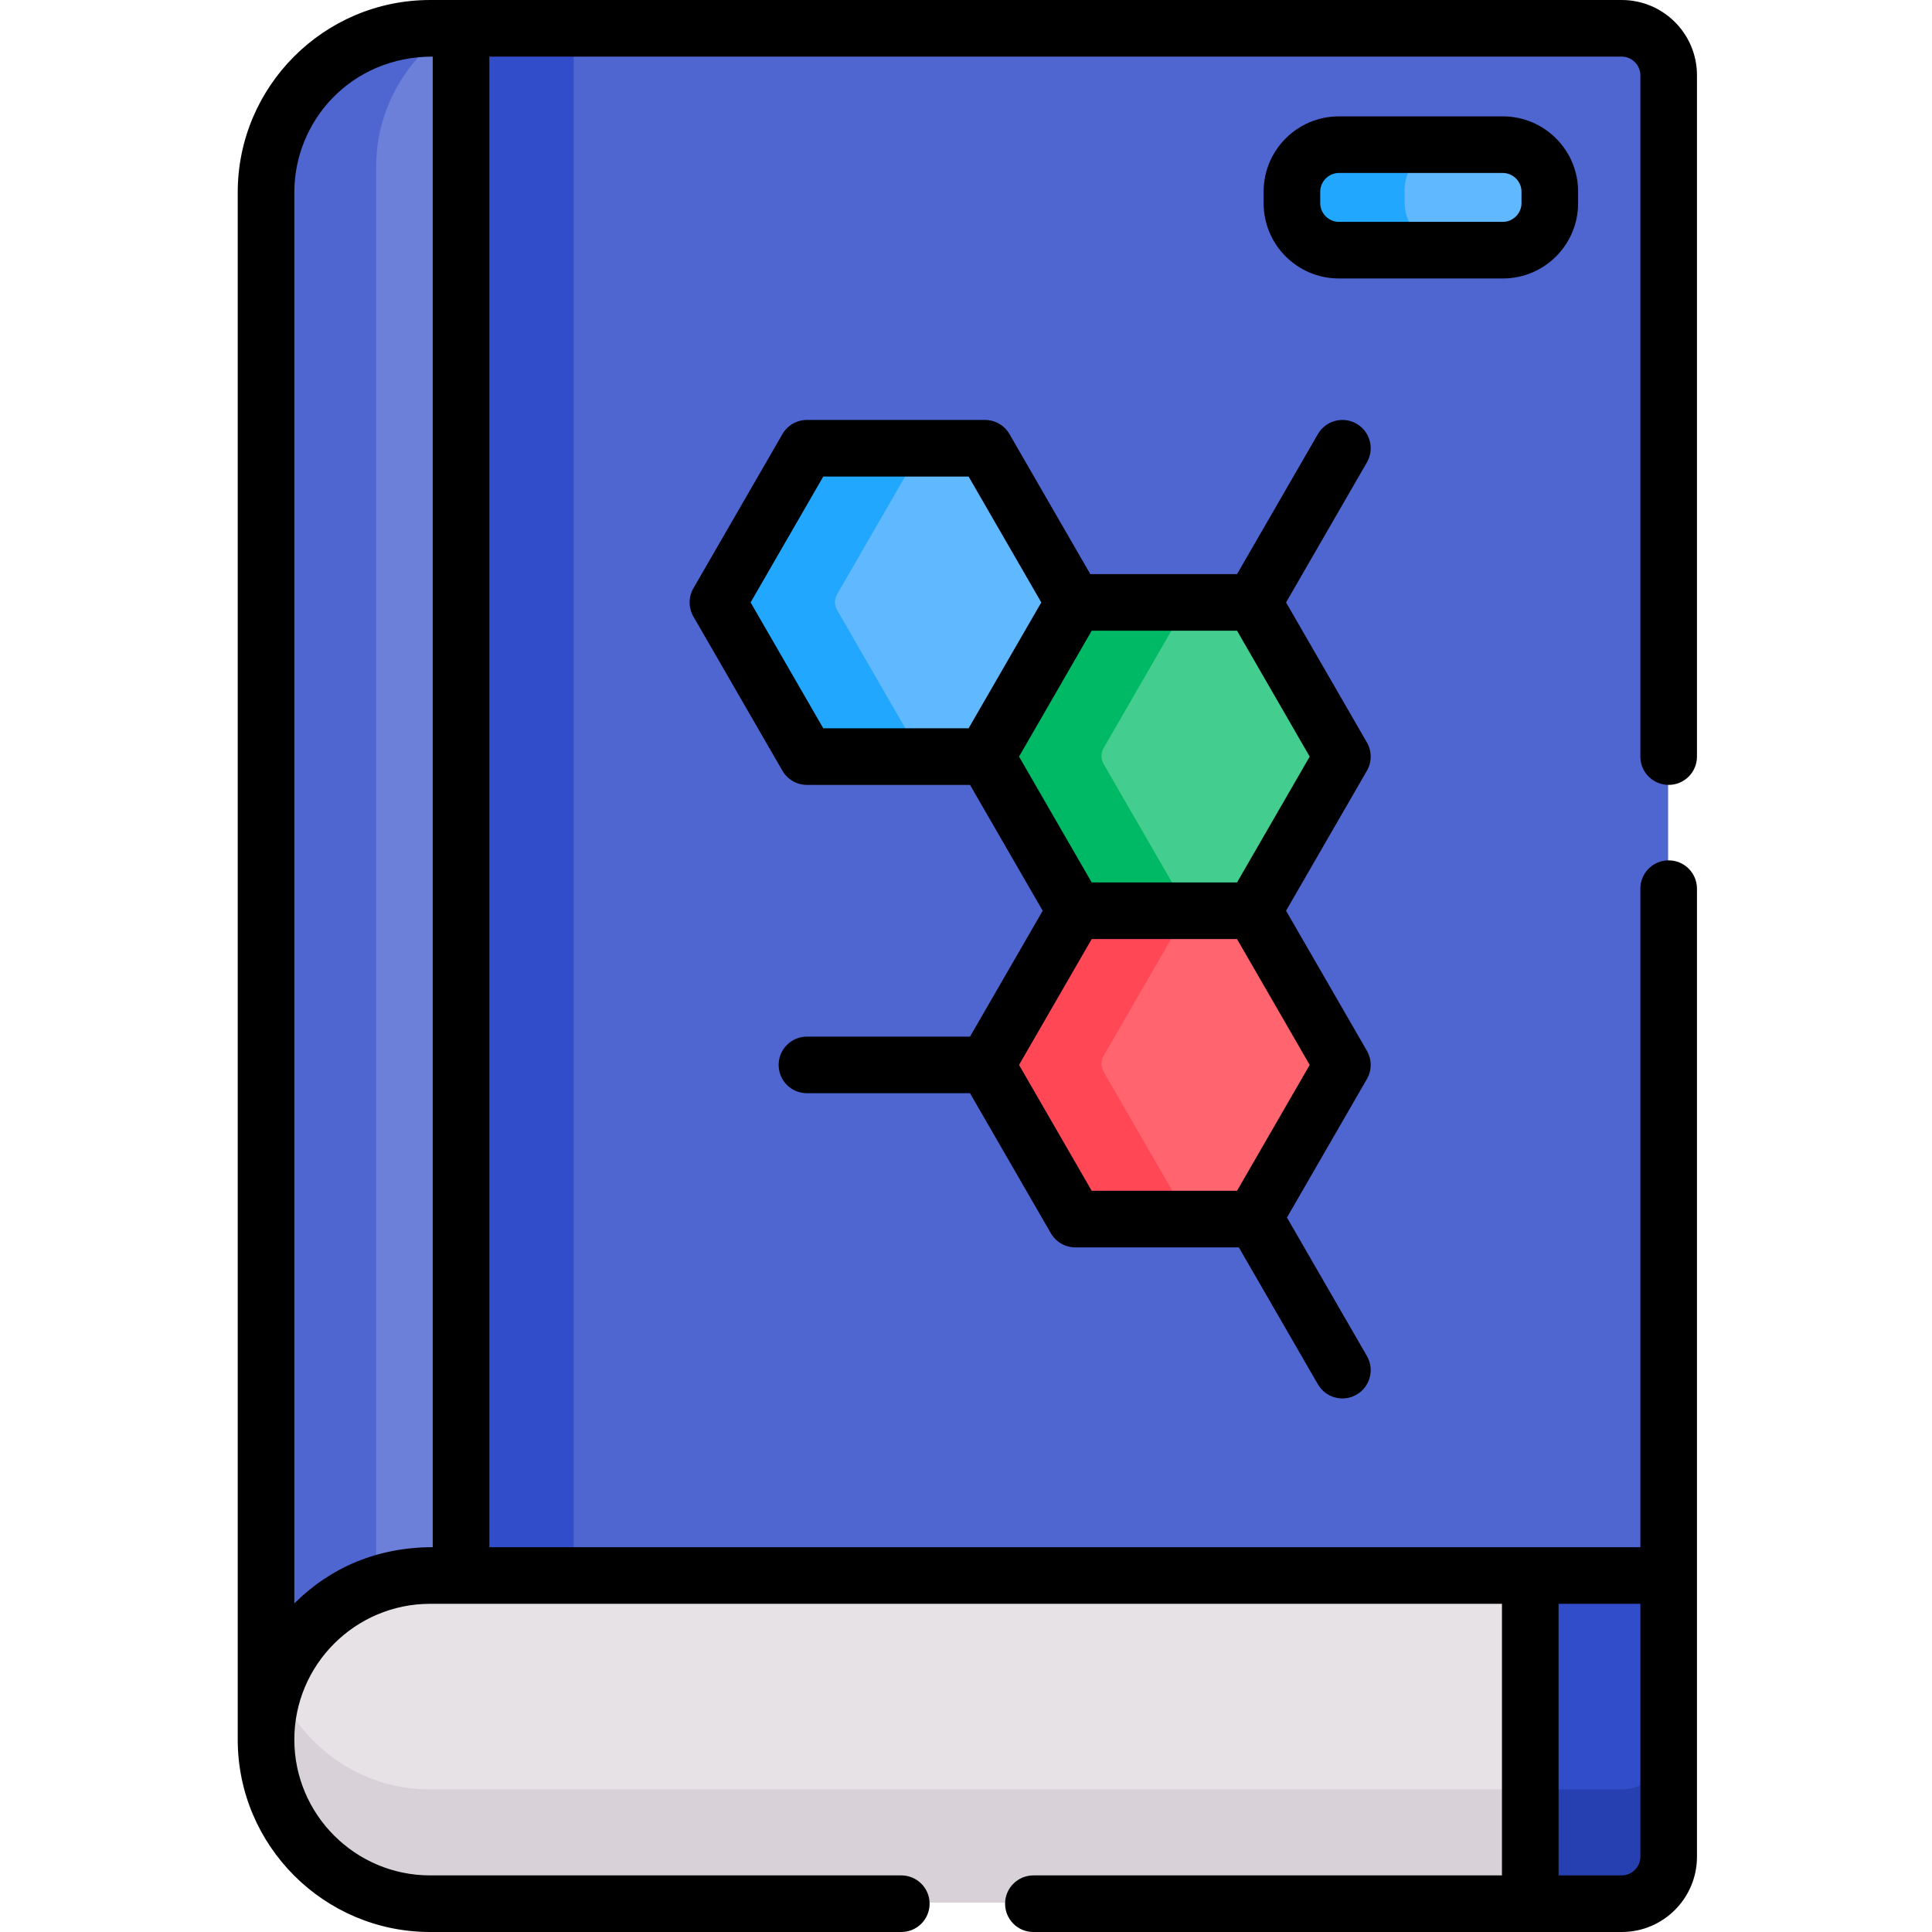 <svg height="512pt" viewBox="-63 0 512 512.001" width="512pt" xmlns="http://www.w3.org/2000/svg"><path d="m50.844 417.234c-23.918 0-43.488 19.566-43.488 43.488 0 23.918 19.57 43.484 43.488 43.484h315.801c6.832 0 12.426-5.59 12.426-12.422v-74.551zm0 0" fill="#e6e2e6"/><path d="m366.645 7.211h-309.613v410.023h322.039v-397.602c0-6.832-5.594-12.422-12.426-12.422zm0 0" fill="#4f66d1"/><path d="m57.031 7.211h32.004v410.023h-32.004zm0 0" fill="#314dca"/><path d="m366.645 474.207h-315.801c-18.652 0-34.66-11.902-40.801-28.488-1.734 4.684-2.688 9.738-2.688 15.004 0 23.918 19.57 43.484 43.488 43.484h315.801c6.832 0 12.426-5.59 12.426-12.422v-30.004c0 6.836-5.594 12.426-12.426 12.426zm0 0" fill="#d8d1d7"/><path d="m59.031 7.211h-8.188c-23.918 0-43.488 19.566-43.488 43.484v410.027c0-23.922 19.57-43.488 43.488-43.488h8.188zm0 0" fill="#6c7fd9"/><path d="m36.68 44.195c0-15.574 8.305-29.301 20.699-36.984h-6.535c-23.918 0-43.488 19.566-43.488 43.484v410.027c0-18.965 12.309-35.184 29.324-41.094zm0 0" fill="#4f66d1"/><path d="m291.395 198.262-21.172-36.676c-.746-1.293-2.129-2.09-3.621-2.09h-42.348c-1.496 0-2.875.797-3.625 2.09l-21.172 36.676c-.746 1.293-.746 2.887 0 4.184l21.172 36.672c.75 1.293 2.129 2.09 3.625 2.09h42.348c1.492 0 2.875-.797 3.621-2.09l21.172-36.672c.746-1.297.746-2.891 0-4.184zm0 0" fill="#43cd8e"/><path d="m250.633 239.117-21.176-36.672c-.746-1.297-.746-2.891 0-4.184l21.176-36.676c.746-1.293 2.129-2.09 3.621-2.09h-30c-1.496 0-2.879.797-3.625 2.09l-21.172 36.676c-.746 1.293-.746 2.887 0 4.184l21.172 36.672c.746 1.293 2.129 2.09 3.625 2.09h30c-1.492 0-2.875-.797-3.621-2.09zm0 0" fill="#00b965"/><path d="m220.781 157.492-21.176-36.672c-.746-1.293-2.129-2.09-3.621-2.09h-42.348c-1.492 0-2.875.797-3.621 2.09l-21.172 36.672c-.75 1.297-.75 2.891 0 4.184l21.172 36.676c.746 1.293 2.129 2.09 3.621 2.09h42.348c1.492 0 2.875-.797 3.621-2.09l21.176-36.676c.746-1.293.746-2.887 0-4.184zm0 0" fill="#60b8ff"/><path d="m180.016 198.352-21.172-36.676c-.746-1.293-.746-2.887 0-4.184l21.172-36.672c.746-1.293 2.129-2.09 3.621-2.09h-30c-1.492 0-2.875.797-3.621 2.09l-21.176 36.672c-.746 1.297-.746 2.891 0 4.184l21.176 36.676c.746 1.293 2.129 2.09 3.621 2.09h30c-1.492 0-2.871-.797-3.621-2.09zm0 0" fill="#22a7ff"/><path d="m335.145 38.051h-43.488c-6.836 0-12.426 5.59-12.426 12.426v3.105c0 6.832 5.59 12.426 12.426 12.426h43.488c6.832 0 12.422-5.594 12.422-12.426v-3.105c0-6.836-5.59-12.426-12.422-12.426zm0 0" fill="#60b8ff"/><path d="m309.23 53.582v-3.105c0-6.836 5.594-12.426 12.426-12.426h-30c-6.836 0-12.426 5.59-12.426 12.426v3.105c0 6.832 5.59 12.426 12.426 12.426h30c-6.832 0-12.426-5.594-12.426-12.426zm0 0" fill="#22a7ff"/><path d="m291.395 279.832-21.172-36.672c-.746-1.293-2.129-2.09-3.621-2.09h-42.348c-1.496 0-2.875.797-3.625 2.09l-21.172 36.672c-.746 1.297-.746 2.891 0 4.184l21.172 36.672c.75 1.297 2.129 2.094 3.625 2.094h42.348c1.492 0 2.875-.797 3.621-2.094l21.172-36.672c.746-1.293.746-2.887 0-4.184zm0 0" fill="#ff646f"/><path d="m250.633 320.688-21.176-36.672c-.746-1.293-.746-2.887 0-4.184l21.176-36.672c.746-1.293 2.129-2.09 3.621-2.09h-30c-1.496 0-2.879.797-3.625 2.09l-21.172 36.672c-.746 1.297-.746 2.891 0 4.184l21.172 36.672c.746 1.297 2.129 2.094 3.625 2.094h30c-1.492 0-2.875-.797-3.621-2.094zm0 0" fill="#ff4755"/><path d="m342.391 417.234v86.973h24.254c6.832 0 12.426-5.59 12.426-12.422v-74.551zm0 0" fill="#314dca"/><path d="m366.645 474.207h-24.254v30h24.254c6.832 0 12.426-5.59 12.426-12.422v-30.004c0 6.836-5.594 12.426-12.426 12.426zm0 0" fill="#2740b1"/><path d="m299.242 196.754-21.422-37.105 21.422-37.109c2.074-3.586.844-8.172-2.742-10.246-3.59-2.07-8.176-.84-10.246 2.746l-21.426 37.105h-38.887l-21.422-37.105c-1.34-2.32-3.816-3.75-6.496-3.75h-47.176c-2.68 0-5.156 1.43-6.496 3.75l-23.59 40.855c-1.34 2.32-1.34 5.184 0 7.504l23.59 40.855c1.34 2.32 3.816 3.75 6.496 3.75h43.215l19.262 33.355-19.262 33.355h-43.215c-4.145 0-7.5 3.359-7.5 7.5 0 4.145 3.355 7.5 7.5 7.5h43.215l21.426 37.109c1.34 2.32 3.816 3.75 6.496 3.75h43.32l20.949 36.281c2.07 3.59 6.66 4.816 10.246 2.746 3.586-2.074 4.816-6.66 2.742-10.246l-21.184-36.695 21.184-36.695c1.34-2.32 1.34-5.18 0-7.5l-21.422-37.105 21.422-37.105c1.34-2.32 1.34-5.18 0-7.5zm-163.324-37.105 19.258-33.359h38.516l19.262 33.359-19.262 33.355h-38.516zm128.91 155.922h-38.516l-19.258-33.355 19.258-33.355h38.516l19.258 33.355zm0-81.711h-38.516l-19.258-33.355 19.258-33.359h38.516l19.258 33.359zm0 0"/><path d="m355.215 53.871v-3.105c0-10.984-8.941-19.926-19.926-19.926h-43.488c-10.988 0-19.926 8.941-19.926 19.926v3.105c0 10.988 8.938 19.926 19.926 19.926h43.488c10.988 0 19.926-8.938 19.926-19.926zm-68.34 0v-3.105c0-2.668 2.258-4.926 4.926-4.926h43.488c2.668 0 4.922 2.258 4.922 4.926v3.105c0 2.672-2.254 4.926-4.922 4.926h-43.488c-2.668 0-4.926-2.254-4.926-4.926zm0 0"/><path d="m366.789 512c10.988 0 19.926-8.938 19.926-19.926 0-9.379 0-237.316 0-256.57 0-4.145-3.355-7.5-7.5-7.5-4.145 0-7.5 3.355-7.5 7.5v174.52c-12.633 0-292.41 0-305.039 0v-395.023h300.113c2.668 0 4.926 2.258 4.926 4.926v180.578c0 4.141 3.355 7.5 7.5 7.5 4.145 0 7.5-3.359 7.5-7.5v-180.578c0-10.988-8.938-19.926-19.926-19.926-15.062 0-300.707 0-315.801 0-28.113 0-50.988 22.875-50.988 50.988v410.023c0 28.113 22.875 50.988 50.988 50.988h124.867c4.145 0 7.5-3.355 7.5-7.5s-3.355-7.5-7.5-7.5h-124.867c-19.844 0-35.988-16.145-35.988-35.988s16.145-35.984 35.988-35.984h284.047v71.973h-124.176c-4.145 0-7.5 3.355-7.5 7.5s3.355 7.5 7.5 7.5zm-351.789-87.074v-373.938c0-18.98 15.027-35.988 36.676-35.988v395.023c-14.609 0-27.082 5.336-36.676 14.902zm335.035.102h21.68v67.047c0 2.672-2.254 4.926-4.926 4.926h-16.754zm0 0"/></svg>